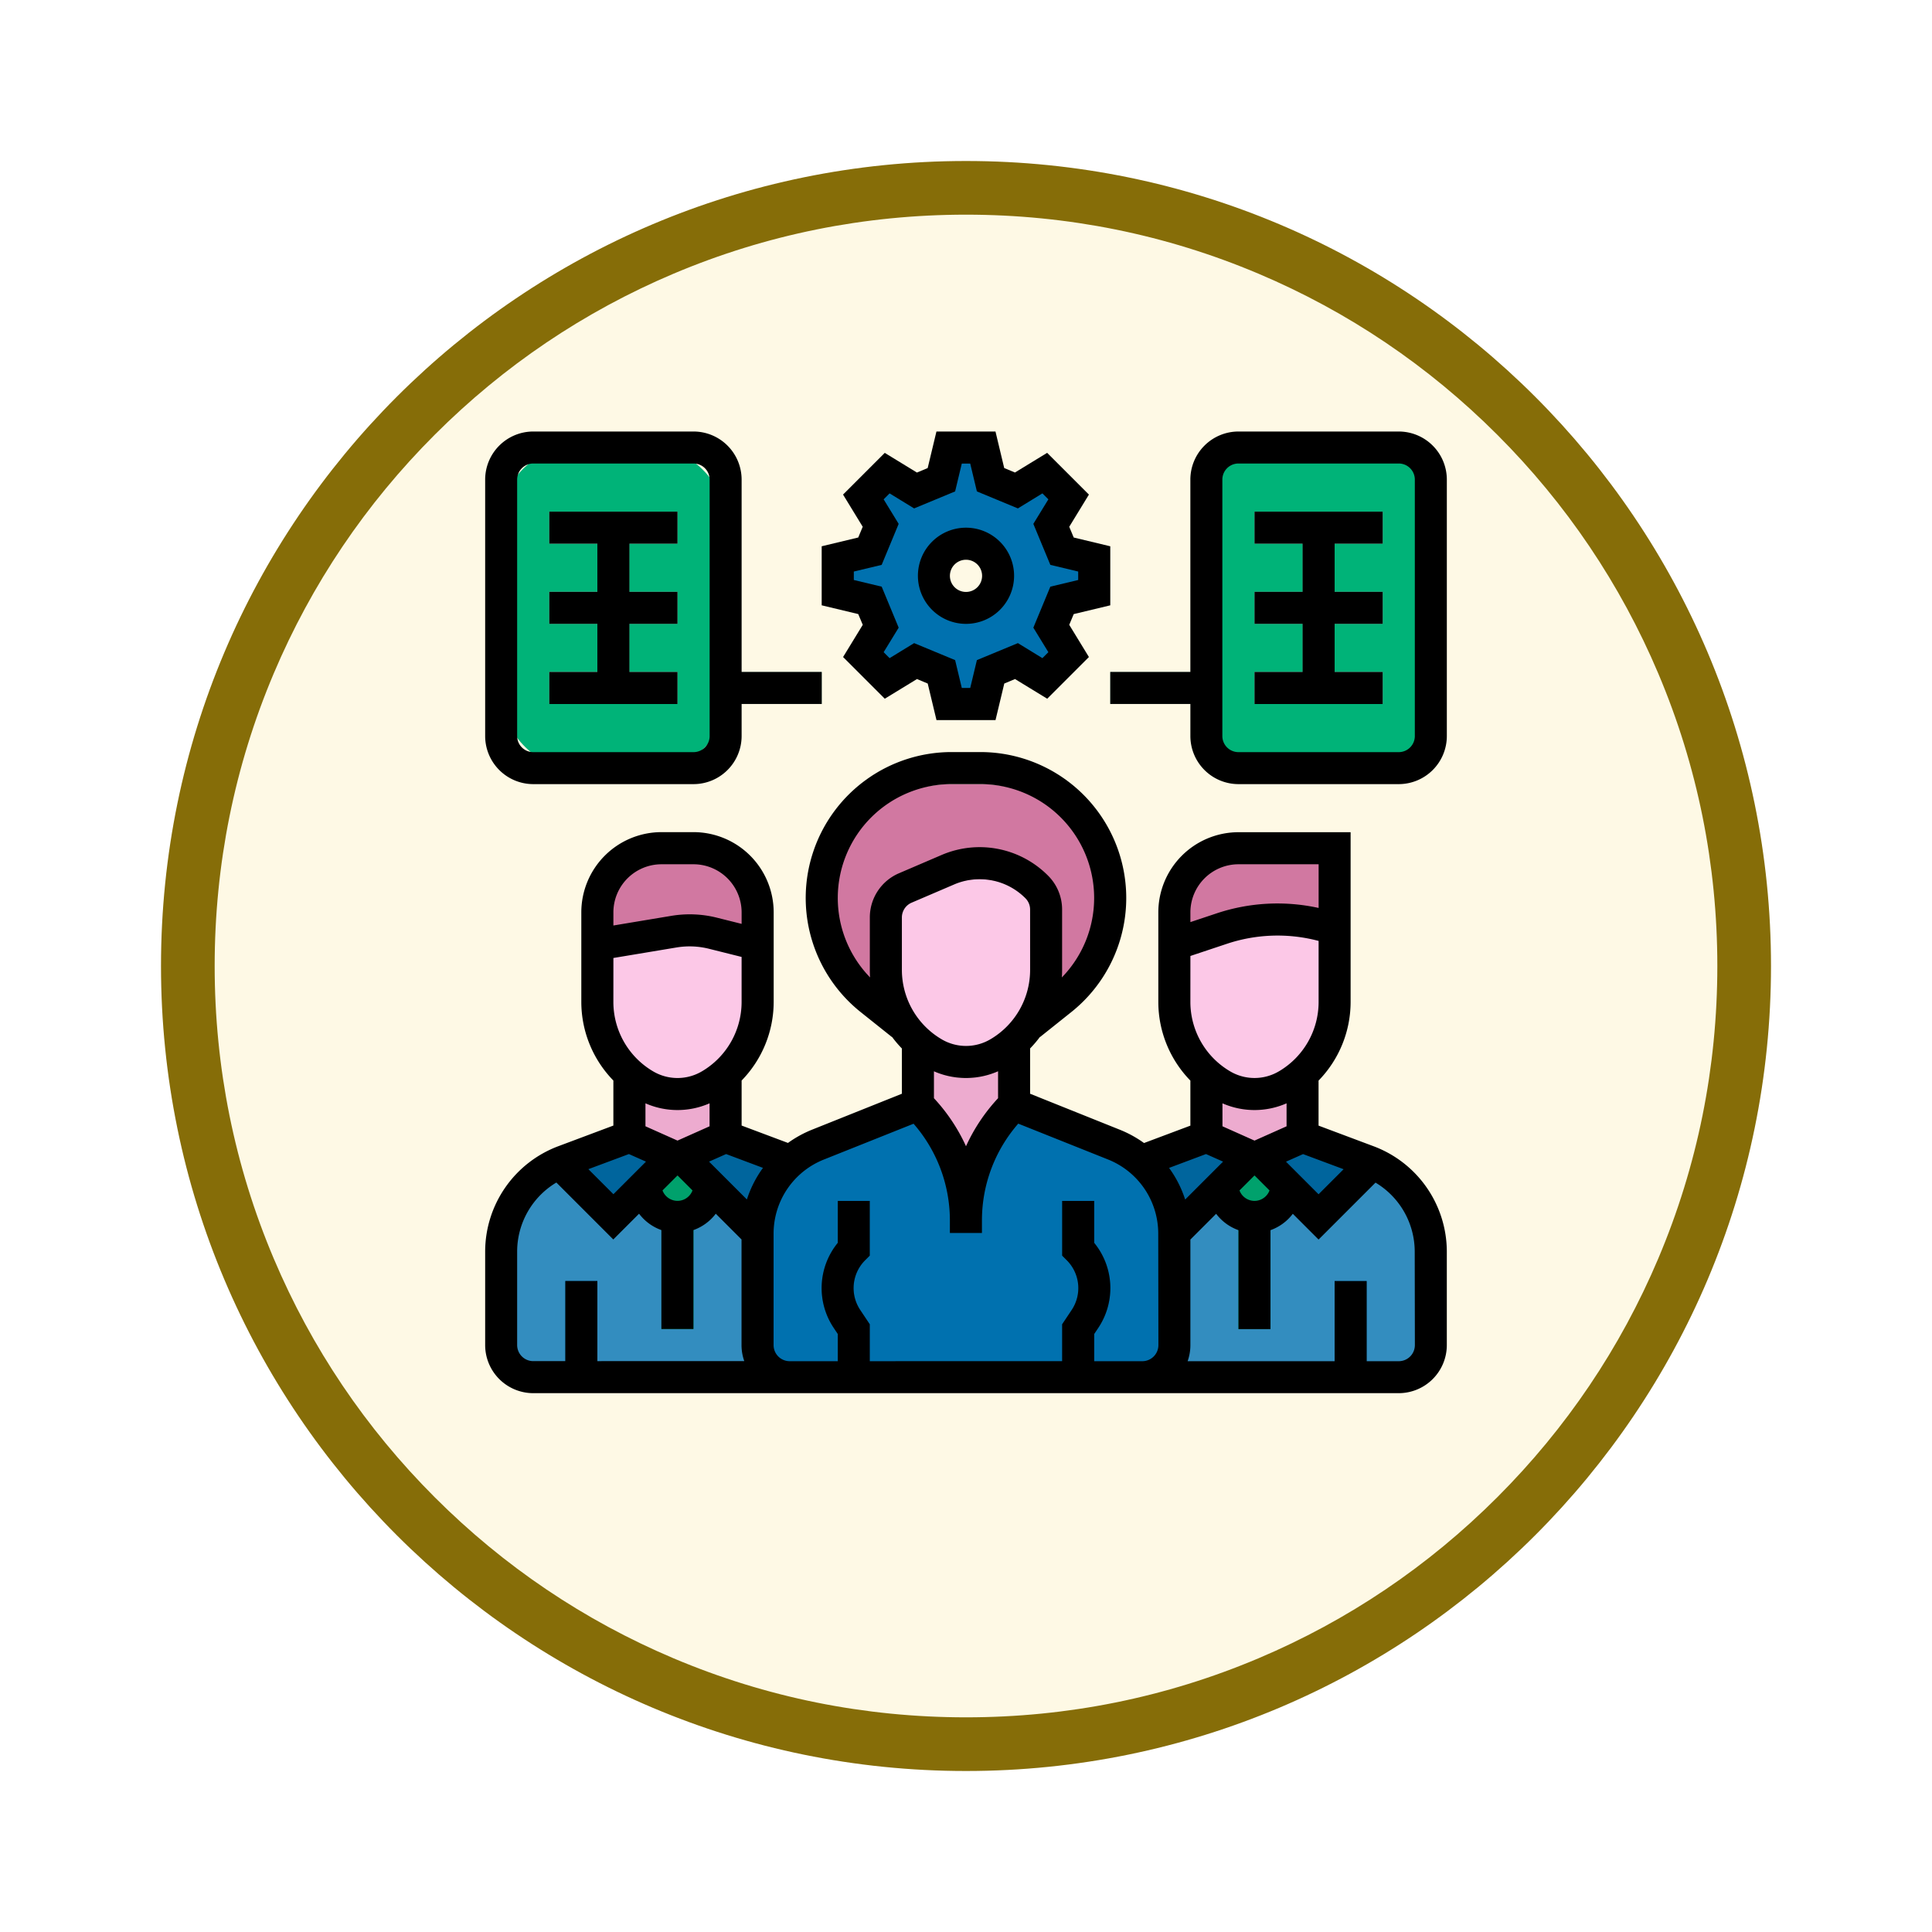 <svg xmlns="http://www.w3.org/2000/svg" xmlns:xlink="http://www.w3.org/1999/xlink" width="108" height="108" viewBox="0 0 108 108">
  <defs>
    <filter id="Trazado_904820" x="0" y="0" width="108" height="108" filterUnits="userSpaceOnUse">
      <feOffset dy="3" input="SourceAlpha"/>
      <feGaussianBlur stdDeviation="3" result="blur"/>
      <feFlood flood-opacity="0.161"/>
      <feComposite operator="in" in2="blur"/>
      <feComposite in="SourceGraphic"/>
    </filter>
  </defs>
  <g id="Grupo_1209156" data-name="Grupo 1209156" transform="translate(9 6)">
    <g id="Grupo_1174741" data-name="Grupo 1174741" transform="translate(0 0)">
      <g id="Grupo_1173585" data-name="Grupo 1173585">
        <g id="Grupo_1173428" data-name="Grupo 1173428">
          <g id="Grupo_1171958" data-name="Grupo 1171958">
            <g id="Grupo_1167341" data-name="Grupo 1167341">
              <g id="Grupo_1166792" data-name="Grupo 1166792">
                <g transform="matrix(1, 0, 0, 1, -9, -6)" filter="url(#Trazado_904820)">
                  <g id="Trazado_904820-2" data-name="Trazado 904820" transform="translate(9 6)" fill="#fef9e5">
                    <path d="M 45 88.5 C 39.127 88.5 33.43 87.35 28.068 85.082 C 22.889 82.891 18.236 79.755 14.241 75.759 C 10.245 71.764 7.109 67.111 4.918 61.932 C 2.65 56.57 1.5 50.873 1.5 45 C 1.5 39.127 2.65 33.43 4.918 28.068 C 7.109 22.889 10.245 18.236 14.241 14.241 C 18.236 10.245 22.889 7.109 28.068 4.918 C 33.43 2.65 39.127 1.5 45 1.5 C 50.873 1.5 56.57 2.65 61.932 4.918 C 67.111 7.109 71.764 10.245 75.759 14.241 C 79.755 18.236 82.891 22.889 85.082 28.068 C 87.35 33.43 88.5 39.127 88.5 45 C 88.5 50.873 87.35 56.57 85.082 61.932 C 82.891 67.111 79.755 71.764 75.759 75.759 C 71.764 79.755 67.111 82.891 61.932 85.082 C 56.57 87.35 50.873 88.5 45 88.5 Z" stroke="none"/>
                    <path d="M 45 3 C 39.329 3 33.829 4.11 28.653 6.299 C 23.652 8.415 19.16 11.443 15.302 15.302 C 11.443 19.16 8.415 23.652 6.299 28.653 C 4.11 33.829 3 39.329 3 45 C 3 50.671 4.11 56.171 6.299 61.347 C 8.415 66.348 11.443 70.84 15.302 74.698 C 19.16 78.557 23.652 81.585 28.653 83.701 C 33.829 85.89 39.329 87 45 87 C 50.671 87 56.171 85.89 61.347 83.701 C 66.348 81.585 70.84 78.557 74.698 74.698 C 78.557 70.84 81.585 66.348 83.701 61.347 C 85.89 56.171 87 50.671 87 45 C 87 39.329 85.89 33.829 83.701 28.653 C 81.585 23.652 78.557 19.16 74.698 15.302 C 70.84 11.443 66.348 8.415 61.347 6.299 C 56.171 4.11 50.671 3 45 3 M 45 0 C 69.853 0 90 20.147 90 45 C 90 69.853 69.853 90 45 90 C 20.147 90 -7.62939453125e-06 69.853 -7.62939453125e-06 45 C -7.62939453125e-06 20.147 20.147 0 45 0 Z" stroke="none" fill="#866d08"/>
                  </g>
                </g>
              </g>
            </g>
          </g>
        </g>
      </g>
    </g>
    <g id="_FILLED_OUTLINE" data-name="/ FILLED_OUTLINE" transform="translate(2.121 2.122)">
      <path id="Trazado_1055889" data-name="Trazado 1055889" d="M77.376,224H75.584A3.584,3.584,0,0,0,72,227.584v1.792h8.96v-1.792A3.584,3.584,0,0,0,77.376,224Z" transform="translate(-49.728 -184.705)" fill="#d178a1"/>
      <path id="Trazado_1055890" data-name="Trazado 1055890" d="M40.223,369.379,36.543,368H31.168l-3.679,1.38A5.376,5.376,0,0,0,24,374.413v5.234a1.792,1.792,0,0,0,1.792,1.792H41.919a1.792,1.792,0,0,0,1.792-1.792v-5.234a5.376,5.376,0,0,0-3.488-5.033Z" transform="translate(-7.104 -312.578)" fill="#338dbf"/>
      <path id="Trazado_1055891" data-name="Trazado 1055891" d="M56,440h1.792v5.376H56Z" transform="translate(-35.52 -376.515)" fill="#0071af"/>
      <path id="Trazado_1055892" data-name="Trazado 1055892" d="M66.093,369.379,62.413,368H57.038l-3.679,1.38c-.076.029-.151.059-.225.091l3.009,3.009,3.584-3.584,3.584,3.584,3.009-3.009C66.244,369.439,66.169,369.408,66.093,369.379Z" transform="translate(-32.974 -312.578)" fill="#00659d"/>
      <path id="Trazado_1055893" data-name="Trazado 1055893" d="M88,336v3.584l2.688,1.2,2.688-1.2V336Z" transform="translate(-63.936 -284.162)" fill="#edabcf"/>
      <path id="Trazado_1055894" data-name="Trazado 1055894" d="M104,400h1.792v7.168H104Z" transform="translate(-78.145 -340.995)" fill="#00b378"/>
      <path id="Trazado_1055895" data-name="Trazado 1055895" d="M152,440h1.792v5.376H152Z" transform="translate(-120.769 -376.515)" fill="#0071af"/>
      <circle id="Elipse_13583" data-name="Elipse 13583" cx="1.789" cy="1.789" r="1.789" transform="translate(24.985 56.299)" fill="#00a16c"/>
      <path id="Trazado_1055896" data-name="Trazado 1055896" d="M328.223,369.379,324.543,368h-5.376l-3.68,1.38A5.376,5.376,0,0,0,312,374.413v5.234a1.792,1.792,0,0,0,1.792,1.792h16.127a1.792,1.792,0,0,0,1.792-1.792v-5.234a5.376,5.376,0,0,0-3.488-5.033Z" transform="translate(-262.85 -312.578)" fill="#338dbf"/>
      <path id="Trazado_1055897" data-name="Trazado 1055897" d="M344,440h1.792v5.376H344Z" transform="translate(-291.266 -376.515)" fill="#0071af"/>
      <path id="Trazado_1055898" data-name="Trazado 1055898" d="M354.093,369.379,350.413,368h-5.376l-3.679,1.38c-.076.029-.151.059-.225.091l3.009,3.009,3.584-3.584,3.584,3.584,3.009-3.009C354.244,369.439,354.169,369.408,354.093,369.379Z" transform="translate(-288.72 -312.578)" fill="#00659d"/>
      <path id="Trazado_1055899" data-name="Trazado 1055899" d="M376,336v3.584l2.688,1.2,2.688-1.2V336Z" transform="translate(-319.682 -284.162)" fill="#edabcf"/>
      <path id="Trazado_1055900" data-name="Trazado 1055900" d="M363.584,229.318A3.584,3.584,0,0,0,360,232.9v1.792h8.96v-5.376Z" transform="translate(-305.474 -189.428)" fill="#d178a1"/>
      <path id="Trazado_1055901" data-name="Trazado 1055901" d="M171.916,354.232,166.336,352H160.96l-5.58,2.232A5.376,5.376,0,0,0,152,359.224v6.216a1.792,1.792,0,0,0,1.792,1.792H173.5a1.792,1.792,0,0,0,1.792-1.792v-6.216a5.376,5.376,0,0,0-3.379-4.991Z" transform="translate(-120.769 -298.37)" fill="#0071af"/>
      <path id="Trazado_1055902" data-name="Trazado 1055902" d="M232,320v3.584a9.177,9.177,0,0,1,2.688,6.489,9.177,9.177,0,0,1,2.688-6.489V320Z" transform="translate(-191.809 -269.954)" fill="#edabcf"/>
      <path id="Trazado_1055903" data-name="Trazado 1055903" d="M192.866,192h-1.6a7.261,7.261,0,0,0-4.536,12.932l2.09,1.669h6.5l2.086-1.669A7.261,7.261,0,0,0,192.866,192Z" transform="translate(-149.185 -156.289)" fill="#d178a1"/>
      <path id="Trazado_1055904" data-name="Trazado 1055904" d="M216,242.526v2.942a5.376,5.376,0,0,0,2.61,4.61l.026.016a3.584,3.584,0,0,0,3.688,0l.026-.016a5.376,5.376,0,0,0,2.61-4.61v-3.382a1.792,1.792,0,0,0-.525-1.267,4.518,4.518,0,0,0-4.975-.958l-2.374,1.017A1.792,1.792,0,0,0,216,242.526Z" transform="translate(-177.601 -198.466)" fill="#fcc8e7"/>
      <path id="Trazado_1055905" data-name="Trazado 1055905" d="M186.637,409.856h-1.792v-2.417l-.236-.354a4,4,0,0,1,.236-4.741V400h1.792v3.059l-.262.263a2.2,2.2,0,0,0-.274,2.77l.537.805Z" transform="translate(-149.135 -340.995)" fill="#00659d"/>
      <path id="Trazado_1055906" data-name="Trazado 1055906" d="M305.792,409.855H304V406.9l.537-.805a2.2,2.2,0,0,0-.274-2.77l-.262-.262V400h1.792v2.344a4,4,0,0,1,.236,4.741l-.236.354Z" transform="translate(-255.746 -340.995)" fill="#00659d"/>
      <path id="Trazado_1055907" data-name="Trazado 1055907" d="M360,266.3v3.228a5.376,5.376,0,0,0,2.61,4.61l.026.016a3.584,3.584,0,0,0,3.688,0l.026-.016a5.376,5.376,0,0,0,2.61-4.61V265.4l-.8-.2a9.855,9.855,0,0,0-5.507.211Z" transform="translate(-305.474 -221.03)" fill="#fcc8e7"/>
      <path id="Trazado_1055908" data-name="Trazado 1055908" d="M392,400h1.792v7.168H392Z" transform="translate(-333.89 -340.995)" fill="#00b378"/>
      <path id="Trazado_1055909" data-name="Trazado 1055909" d="M72,265.773V269a5.376,5.376,0,0,0,2.61,4.61l.026.016a3.584,3.584,0,0,0,3.688,0l.026-.016A5.376,5.376,0,0,0,80.96,269v-3.228l-2.5-.625a5.376,5.376,0,0,0-2.188-.087Z" transform="translate(-49.728 -221.103)" fill="#fcc8e7"/>
      <path id="Trazado_1055910" data-name="Trazado 1055910" d="M440,440h1.792v5.376H440Z" transform="translate(-376.515 -376.515)" fill="#0071af"/>
      <path id="Trazado_1055911" data-name="Trazado 1055911" d="M206.335,32.11V30.225l-1.8-.432-.6-1.448.971-1.584-1.332-1.332-1.584.971-1.448-.6L200.11,24h-1.884l-.432,1.8-1.448.6-1.584-.971-1.332,1.332.971,1.584-.6,1.448-1.8.432v1.884l1.8.432.6,1.448-.971,1.584,1.332,1.332,1.584-.971,1.448.6.432,1.8h1.884l.432-1.8,1.448-.6,1.584.971,1.332-1.332-.971-1.584.6-1.448Zm-7.168.85a1.792,1.792,0,1,1,1.792-1.792,1.792,1.792,0,0,1-1.792,1.792Z" transform="translate(-156.289 -7.104)" fill="#0071af"/>
      <path id="Trazado_1055912" data-name="Trazado 1055912" d="M136,136h5.376v1.792H136Z" transform="translate(-106.561 -106.561)" fill="#bdecdc"/>
      <path id="Trazado_1055913" data-name="Trazado 1055913" d="M328,136h5.376v1.792H328Z" transform="translate(-277.058 -106.561)" fill="#bdecdc"/>
      <rect id="Rectángulo_419756" data-name="Rectángulo 419756" width="12.526" height="17.894" rx="1" transform="translate(56.299 16.932)" fill="#00b378"/>
      <path id="Trazado_1055914" data-name="Trazado 1055914" d="M424,64h1.792v8.96H424Z" transform="translate(-362.307 -42.624)" fill="#59cea7"/>
      <circle id="Elipse_13584" data-name="Elipse 13584" cx="1.789" cy="1.789" r="1.789" transform="translate(57.194 56.299)" fill="#00a16c"/>
      <g id="Grupo_1209358" data-name="Grupo 1209358" transform="translate(59.006 20.48)">
        <path id="Trazado_1055915" data-name="Trazado 1055915" d="M400,56h7.168v1.792H400Z" transform="translate(-400 -56)" fill="#bdecdc"/>
        <path id="Trazado_1055916" data-name="Trazado 1055916" d="M400,96h7.168v1.792H400Z" transform="translate(-400 -91.52)" fill="#bdecdc"/>
        <path id="Trazado_1055917" data-name="Trazado 1055917" d="M400,136h7.168v1.792H400Z" transform="translate(-400 -127.04)" fill="#bdecdc"/>
      </g>
      <rect id="Rectángulo_419757" data-name="Rectángulo 419757" width="12.526" height="17.894" rx="4" transform="translate(16.932 16.932)" fill="#00b378"/>
      <path id="Trazado_1055918" data-name="Trazado 1055918" d="M72,64h1.792v8.96H72Z" transform="translate(-49.728 -42.624)" fill="#59cea7"/>
      <path id="Trazado_1055919" data-name="Trazado 1055919" d="M48,56h7.168v1.792H48Z" transform="translate(-28.416 -35.52)" fill="#bdecdc"/>
      <path id="Trazado_1055920" data-name="Trazado 1055920" d="M48,96h7.168v1.792H48Z" transform="translate(-28.416 -71.041)" fill="#bdecdc"/>
      <path id="Trazado_1055921" data-name="Trazado 1055921" d="M48,136h7.168v1.792H48Z" transform="translate(-28.416 -106.561)" fill="#bdecdc"/>
      <path id="Trazado_1055922" data-name="Trazado 1055922" d="M65.687,198.044l-3.1-1.162v-2.517a6.306,6.306,0,0,0,1.792-4.385v-9.5H58.11a4.485,4.485,0,0,0-4.48,4.48v5.02a6.307,6.307,0,0,0,1.792,4.386v2.517l-2.591.972a6.333,6.333,0,0,0-1.351-.743L46.462,195.1v-2.532a6.3,6.3,0,0,0,.553-.65l.007.008,1.754-1.4A8.157,8.157,0,0,0,43.681,176h-1.6a8.157,8.157,0,0,0-5.1,14.527l1.754,1.4.007-.008a6.306,6.306,0,0,0,.553.651V195.1l-5.017,2.007a6.333,6.333,0,0,0-1.351.743l-2.591-.972v-2.517a6.306,6.306,0,0,0,1.792-4.385v-5.02a4.485,4.485,0,0,0-4.48-4.48H25.855a4.485,4.485,0,0,0-4.48,4.48v5.02a6.307,6.307,0,0,0,1.792,4.386v2.517l-3.1,1.162A6.3,6.3,0,0,0,16,203.916v5.234a2.691,2.691,0,0,0,2.688,2.688H67.069a2.691,2.691,0,0,0,2.688-2.688v-5.234a6.3,6.3,0,0,0-4.07-5.872Zm-1.7,1.275-1.4,1.4-1.82-1.821.954-.424Zm-4.98-1.6-1.792-.8v-1.284a4.455,4.455,0,0,0,3.584,0v1.285Zm.838,2.786a.894.894,0,0,1-1.677,0l.829-.829.01,0,.01,0Zm-4.422-15.545a2.691,2.691,0,0,1,2.688-2.688h4.48v2.442a10.731,10.731,0,0,0-5.694.3l-1.474.491Zm0,2.438,2.04-.68a8.944,8.944,0,0,1,5.006-.192l.121.03v3.424a4.5,4.5,0,0,1-2.177,3.842l-.024.014a2.682,2.682,0,0,1-2.764,0l-.028-.017a4.5,4.5,0,0,1-2.175-3.841Zm-8.96.79a4.5,4.5,0,0,1-2.177,3.842l-.024.014a2.681,2.681,0,0,1-2.764,0l-.028-.017a4.5,4.5,0,0,1-2.175-3.841v-2.942a.9.9,0,0,1,.543-.824l2.374-1.017a3.606,3.606,0,0,1,3.988.768.89.89,0,0,1,.262.633Zm-1.792,5.657v1.505a10.052,10.052,0,0,0-1.792,2.684,10.052,10.052,0,0,0-1.792-2.684v-1.505A4.455,4.455,0,0,0,44.67,193.844Zm-5.539-11.07a2.685,2.685,0,0,0-1.629,2.471v2.942q0,.206.014.41a6.365,6.365,0,0,1,4.56-10.806h1.6a6.365,6.365,0,0,1,4.56,10.806q.014-.2.014-.41v-3.382a2.67,2.67,0,0,0-.787-1.9,5.389,5.389,0,0,0-5.961-1.148Zm-15.964,2.185a2.691,2.691,0,0,1,2.688-2.688h1.792a2.691,2.691,0,0,1,2.688,2.688v.644l-1.386-.347a6.244,6.244,0,0,0-2.552-.1l-3.23.538Zm0,2.551,3.524-.587a4.452,4.452,0,0,1,1.823.073l1.82.455v2.529a4.5,4.5,0,0,1-2.177,3.842l-.024.014a2.682,2.682,0,0,1-2.764,0l-.028-.017a4.5,4.5,0,0,1-2.175-3.841Zm3.584,10.208-1.792-.8v-1.284a4.455,4.455,0,0,0,3.584,0v1.285Zm.838,2.786a.894.894,0,0,1-1.676,0l.829-.829.01,0,.01,0Zm-3.555-2.034.954.424-1.82,1.821-1.4-1.4Zm-1.763,11.576v-4.48H20.48v4.48H18.688a.9.9,0,0,1-.9-.9v-5.234a4.5,4.5,0,0,1,2.192-3.85l3.183,3.183,1.44-1.44a2.7,2.7,0,0,0,1.248.915v5.53h1.792v-5.53a2.7,2.7,0,0,0,1.248-.915l1.44,1.44v5.9a2.675,2.675,0,0,0,.154.9Zm8.362-9.033-2.119-2.119.954-.424,2.061.773a6.222,6.222,0,0,0-.9,1.77Zm23,8.137a.9.9,0,0,1-.9.9H50.046v-1.521l.236-.354a4,4,0,0,0-.236-4.741v-2.344H48.254v3.059l.262.262a2.2,2.2,0,0,1,.274,2.77l-.537.805v2.063H37.5v-2.063l-.537-.805a2.2,2.2,0,0,1,.274-2.77l.262-.262v-3.059H35.711v2.344a4,4,0,0,0-.236,4.741l.236.354v1.521H33.023a.9.9,0,0,1-.9-.9v-6.216a4.458,4.458,0,0,1,2.816-4.159l5.009-2a8.218,8.218,0,0,1,2.03,5.429v.679h1.792V202.2a8.218,8.218,0,0,1,2.03-5.429l5.009,2a4.458,4.458,0,0,1,2.816,4.159Zm.6-9.907,2.061-.773.954.424-2.119,2.119A6.223,6.223,0,0,0,54.228,199.243Zm13.737,9.907a.9.9,0,0,1-.9.9H65.277v-4.48H63.485v4.48H55.268a2.676,2.676,0,0,0,.154-.9v-5.9l1.44-1.44a2.7,2.7,0,0,0,1.248.915v5.53H59.9v-5.53a2.7,2.7,0,0,0,1.248-.915l1.44,1.44,3.183-3.183a4.5,4.5,0,0,1,2.192,3.85Z" transform="translate(0 -142.081)"/>
      <path id="Trazado_1055923" data-name="Trazado 1055923" d="M186.293,26.806l-1.1,1.8,2.331,2.331,1.8-1.1.6.251.49,2.043h3.3l.49-2.043.6-.251,1.8,1.1,2.331-2.331-1.1-1.8.251-.6,2.043-.49v-3.3l-2.043-.49-.251-.6,1.1-1.8L196.6,17.192l-1.8,1.1-.6-.251L193.712,16h-3.3l-.49,2.043-.6.251-1.8-1.1-2.331,2.331,1.1,1.8-.251.6-2.043.49v3.3l2.043.49Zm-.5-2.979,1.557-.373.95-2.292-.84-1.371.333-.333,1.371.84,2.292-.95.373-1.557h.471l.373,1.557,2.292.95,1.371-.84.333.333-.84,1.371.95,2.292,1.557.373V24.3l-1.557.373-.95,2.292.84,1.371-.333.333-1.371-.84-2.292.95-.373,1.557h-.471l-.373-1.557-2.292-.95-1.371.84-.333-.333.84-1.371-.95-2.292-1.557-.373Z" transform="translate(-149.185)"/>
      <path id="Trazado_1055924" data-name="Trazado 1055924" d="M234.688,69.376A2.688,2.688,0,1,0,232,66.688,2.688,2.688,0,0,0,234.688,69.376Zm0-3.584a.9.9,0,1,1-.9.9.9.9,0,0,1,.9-.9Z" transform="translate(-191.809 -42.624)"/>
      <path id="Trazado_1055925" data-name="Trazado 1055925" d="M18.688,35.711h8.96a2.691,2.691,0,0,0,2.688-2.688V31.231h4.48V29.439h-4.48V18.688A2.691,2.691,0,0,0,27.647,16h-8.96A2.691,2.691,0,0,0,16,18.688V33.023A2.691,2.691,0,0,0,18.688,35.711Zm-.9-17.023a.9.9,0,0,1,.9-.9h8.96a.9.9,0,0,1,.9.9V33.023a.9.9,0,0,1-.9.9h-8.96a.9.9,0,0,1-.9-.9Z" transform="translate(0 0)"/>
      <path id="Trazado_1055926" data-name="Trazado 1055926" d="M55.168,64.96H52.48V62.272h2.688V60.48H52.48V57.792h2.688V56H48v1.792h2.688V60.48H48v1.792h2.688V64.96H48v1.792h7.168Z" transform="translate(-28.416 -35.52)"/>
      <path id="Trazado_1055927" data-name="Trazado 1055927" d="M344.127,16h-8.96a2.691,2.691,0,0,0-2.688,2.688V29.439H328v1.792h4.48v1.792a2.691,2.691,0,0,0,2.688,2.688h8.96a2.691,2.691,0,0,0,2.688-2.688V18.688A2.691,2.691,0,0,0,344.127,16Zm.9,17.023a.9.9,0,0,1-.9.9h-8.96a.9.9,0,0,1-.9-.9V18.688a.9.9,0,0,1,.9-.9h8.96a.9.9,0,0,1,.9.9Z" transform="translate(-277.058 0)"/>
      <path id="Trazado_1055928" data-name="Trazado 1055928" d="M400,57.792h2.688V60.48H400v1.792h2.688V64.96H400v1.792h7.168V64.96H404.48V62.272h2.688V60.48H404.48V57.792h2.688V56H400Z" transform="translate(-340.994 -35.52)"/>
    </g>
  </g>
</svg>
